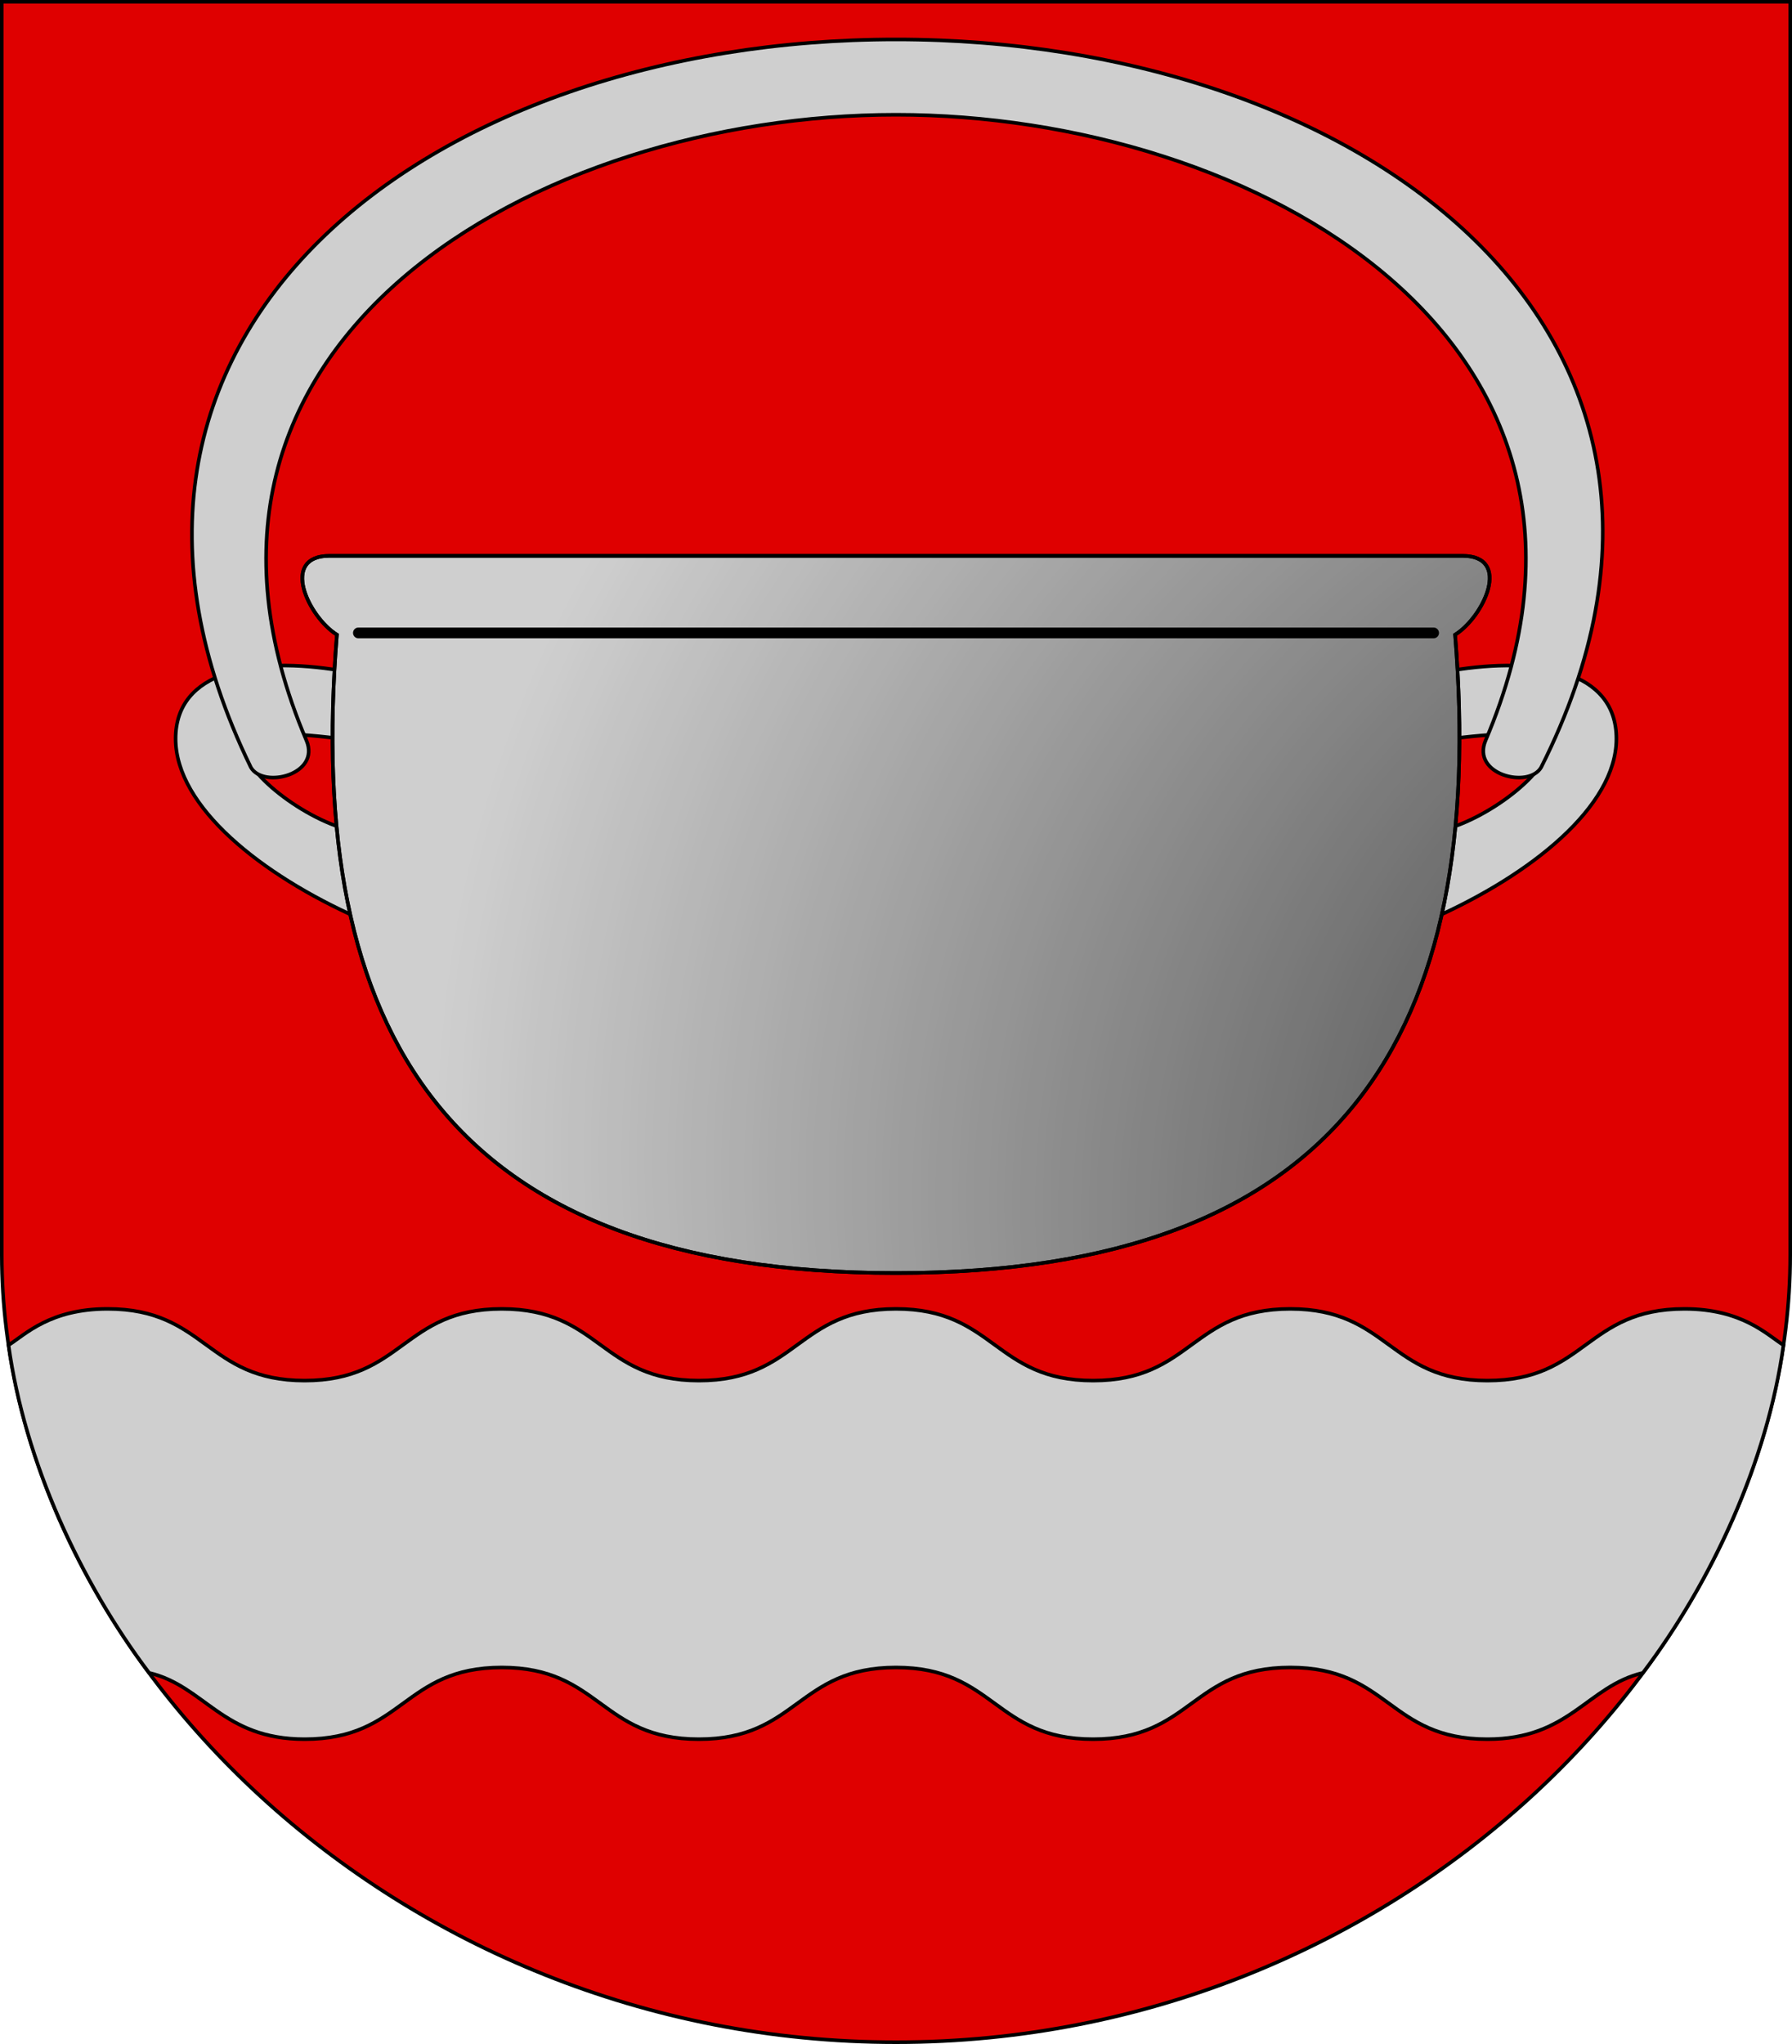 <?xml version="1.0" encoding="UTF-8" standalone="no"?>
<!-- Created with Inkscape (http://www.inkscape.org/) -->
<svg
   xmlns:dc="http://purl.org/dc/elements/1.1/"
   xmlns:cc="http://web.resource.org/cc/"
   xmlns:rdf="http://www.w3.org/1999/02/22-rdf-syntax-ns#"
   xmlns:svg="http://www.w3.org/2000/svg"
   xmlns="http://www.w3.org/2000/svg"
   xmlns:xlink="http://www.w3.org/1999/xlink"
   xmlns:sodipodi="http://sodipodi.sourceforge.net/DTD/sodipodi-0.dtd"
   xmlns:inkscape="http://www.inkscape.org/namespaces/inkscape"
   width="500"
   height="570"
   id="svg1901"
   sodipodi:version="0.32"
   inkscape:version="0.45.1"
   sodipodi:docname="Padasjoki.vaakuna.svg"
   sodipodi:docbase="/"
   version="1.0"
   inkscape:output_extension="org.inkscape.output.svg.inkscape">
  <defs
     id="defs1903">
    <linearGradient
       inkscape:collect="always"
       id="linearGradient10946">
      <stop
         style="stop-color:#000000;stop-opacity:1;"
         offset="0"
         id="stop10948" />
      <stop
         style="stop-color:#000000;stop-opacity:0;"
         offset="1"
         id="stop10950" />
    </linearGradient>
    <linearGradient
       id="linearGradient6089">
      <stop
         style="stop-color:#323232;stop-opacity:1;"
         offset="0"
         id="stop6091" />
      <stop
         style="stop-color:#000000;stop-opacity:0"
         offset="1"
         id="stop6093" />
    </linearGradient>
    <linearGradient
       id="linearGradient5110">
      <stop
         style="stop-color:#000000;stop-opacity:1;"
         offset="0"
         id="stop5112" />
      <stop
         style="stop-color:#000000;stop-opacity:0;"
         offset="1"
         id="stop5114" />
    </linearGradient>
    <radialGradient
       inkscape:collect="always"
       xlink:href="#linearGradient10946"
       id="radialGradient10952"
       cx="278.158"
       cy="963.408"
       fx="278.158"
       fy="963.408"
       r="166.148"
       gradientTransform="matrix(0.7,-2.429,3.203,0.923,-2614.63,166.769)"
       gradientUnits="userSpaceOnUse" />
  </defs>
  <sodipodi:namedview
     id="base"
     pagecolor="#ffffff"
     bordercolor="#666666"
     borderopacity="1.0"
     inkscape:pageopacity="0.0"
     inkscape:pageshadow="2"
     inkscape:zoom="1"
     inkscape:cx="420.7"
     inkscape:cy="256.19695"
     inkscape:document-units="px"
     inkscape:current-layer="layer1"
     gridtolerance="10000"
     inkscape:window-width="1272"
     inkscape:window-height="970"
     inkscape:window-x="0"
     inkscape:window-y="27"
     width="500px"
     height="570px"
     showguides="true"
     inkscape:guide-bbox="true" />
  <g
     inkscape:label="Taso 1"
     inkscape:groupmode="layer"
     id="layer1"
     style="opacity:1">
    <path
       style="fill:#df0000;fill-rule:evenodd;stroke:#000000;stroke-width:1px;stroke-linecap:butt;stroke-linejoin:miter;stroke-opacity:1;fill-opacity:1"
       d="M 0.5,0.5 L 499.5,0.5 L 499.5,350 C 499.5,460 390,569.5 250,569.5 C 110,569.5 0.5,460 0.5,350 L 0.5,0.5 z "
       id="path2167"
       sodipodi:nodetypes="cccccc" />
    <path
       sodipodi:nodetypes="cssssccssssssssccsssss"
       id="path2189"
       d="M 250,365 C 277.5,365 277.5,385 305,385 C 332.5,385 332.5,365 360,365 C 387.5,365 387.5,385 415,385 C 442.5,385 442.5,365 470,365 C 486,365 492.9,372.1 497.62,375.115 C 493.12,407.615 477.6,441.1 458.4,466.5 C 442.8,470.2 438,485 415,485 C 387.5,485 387.5,465 360,465 C 332.5,465 332.5,485 305,485 C 277.5,485 277.5,465 250,465 C 222.5,465 222.5,485 195,485 C 167.5,485 167.5,465 140,465 C 112.5,465 112.5,485 85,485 C 62,485 57.2,470.2 41.6,466.5 C 22.4,441.1 6.88,407.615 2.38,375.115 C 7.1,372.1 14,365 30,365 C 57.5,365 57.5,385 85,385 C 112.5,385 112.5,365 140,365 C 167.5,365 167.5,385 195,385 C 222.5,385 222.5,365 250,365 z "
       style="fill:#cfcfcf;fill-rule:evenodd;stroke:#000000;stroke-width:1px;stroke-linecap:butt;stroke-linejoin:miter;stroke-opacity:1;fill-opacity:1" />
    <path
       style="fill:#cfcfcf;fill-rule:evenodd;stroke:#000000;stroke-width:1px;stroke-linecap:butt;stroke-linejoin:miter;stroke-opacity:1;fill-opacity:1"
       d="M 95,187 L 95,206 C 79,204 68,204 68,208 C 68,216 87,230 100,232 L 100,256 C 73,244 49,225 49,206 C 49,187 71,183 95,187 z "
       id="path3164"
       sodipodi:nodetypes="csccscc" />
    <path
       sodipodi:nodetypes="csccscc"
       id="path3166"
       d="M 405,187 L 405,206 C 421,204 432,204 432,208 C 432,216 413,230 400,232 L 400,256 C 427,244 451,225 451,206 C 451,187 429,183 405,187 z "
       style="fill:#cfcfcf;fill-rule:evenodd;stroke:#000000;stroke-width:1px;stroke-linecap:butt;stroke-linejoin:miter;stroke-opacity:1;fill-opacity:1" />
    <path
       style="fill:#cfcfcf;fill-rule:evenodd;stroke:#000000;stroke-width:1px;stroke-linecap:butt;stroke-linejoin:miter;stroke-opacity:1;fill-opacity:1"
       d="M 250,355 C 125,355 85,288 94,177 C 86,172 78,155 92,155 L 408,155 C 422,155 414,172 406,177 C 415,288 375,355 250,355 z "
       id="path3162"
       sodipodi:nodetypes="ccsscs" />
    <path
       sodipodi:nodetypes="ccsscs"
       id="path9975"
       d="M 250,355 C 125,355 85,288 94,177 C 86,172 78,155 92,155 L 408,155 C 422,155 414,172 406,177 C 415,288 375,355 250,355 z "
       style="fill:url(#radialGradient10952);fill-rule:evenodd;stroke:#000000;stroke-width:1px;stroke-linecap:butt;stroke-linejoin:miter;stroke-opacity:1;fill-opacity:1.0" />
    <path
       style="fill:#cfcfcf;fill-rule:evenodd;stroke:#000000;stroke-width:1px;stroke-linecap:butt;stroke-linejoin:miter;stroke-opacity:1;fill-opacity:1"
       d="M 250,11 C 380,11 491,93 430,214 C 426.5,220 410.5,216 414.5,206.5 C 462,95 350,32 250,32 C 150,32 38,95 85.5,206.5 C 89.5,216 73.5,220 70,214 C 11,93 120,11 250,11 z "
       id="path3168"
       sodipodi:nodetypes="cssssss" />
    <path
       style="fill:none;fill-rule:evenodd;stroke:#000000;stroke-width:3;stroke-linecap:round;stroke-linejoin:miter;stroke-miterlimit:4;stroke-dasharray:none;stroke-opacity:1"
       d="M 400,176.5 L 100,176.5"
       id="path8035"
       sodipodi:nodetypes="ccc" />
  </g>
</svg>
